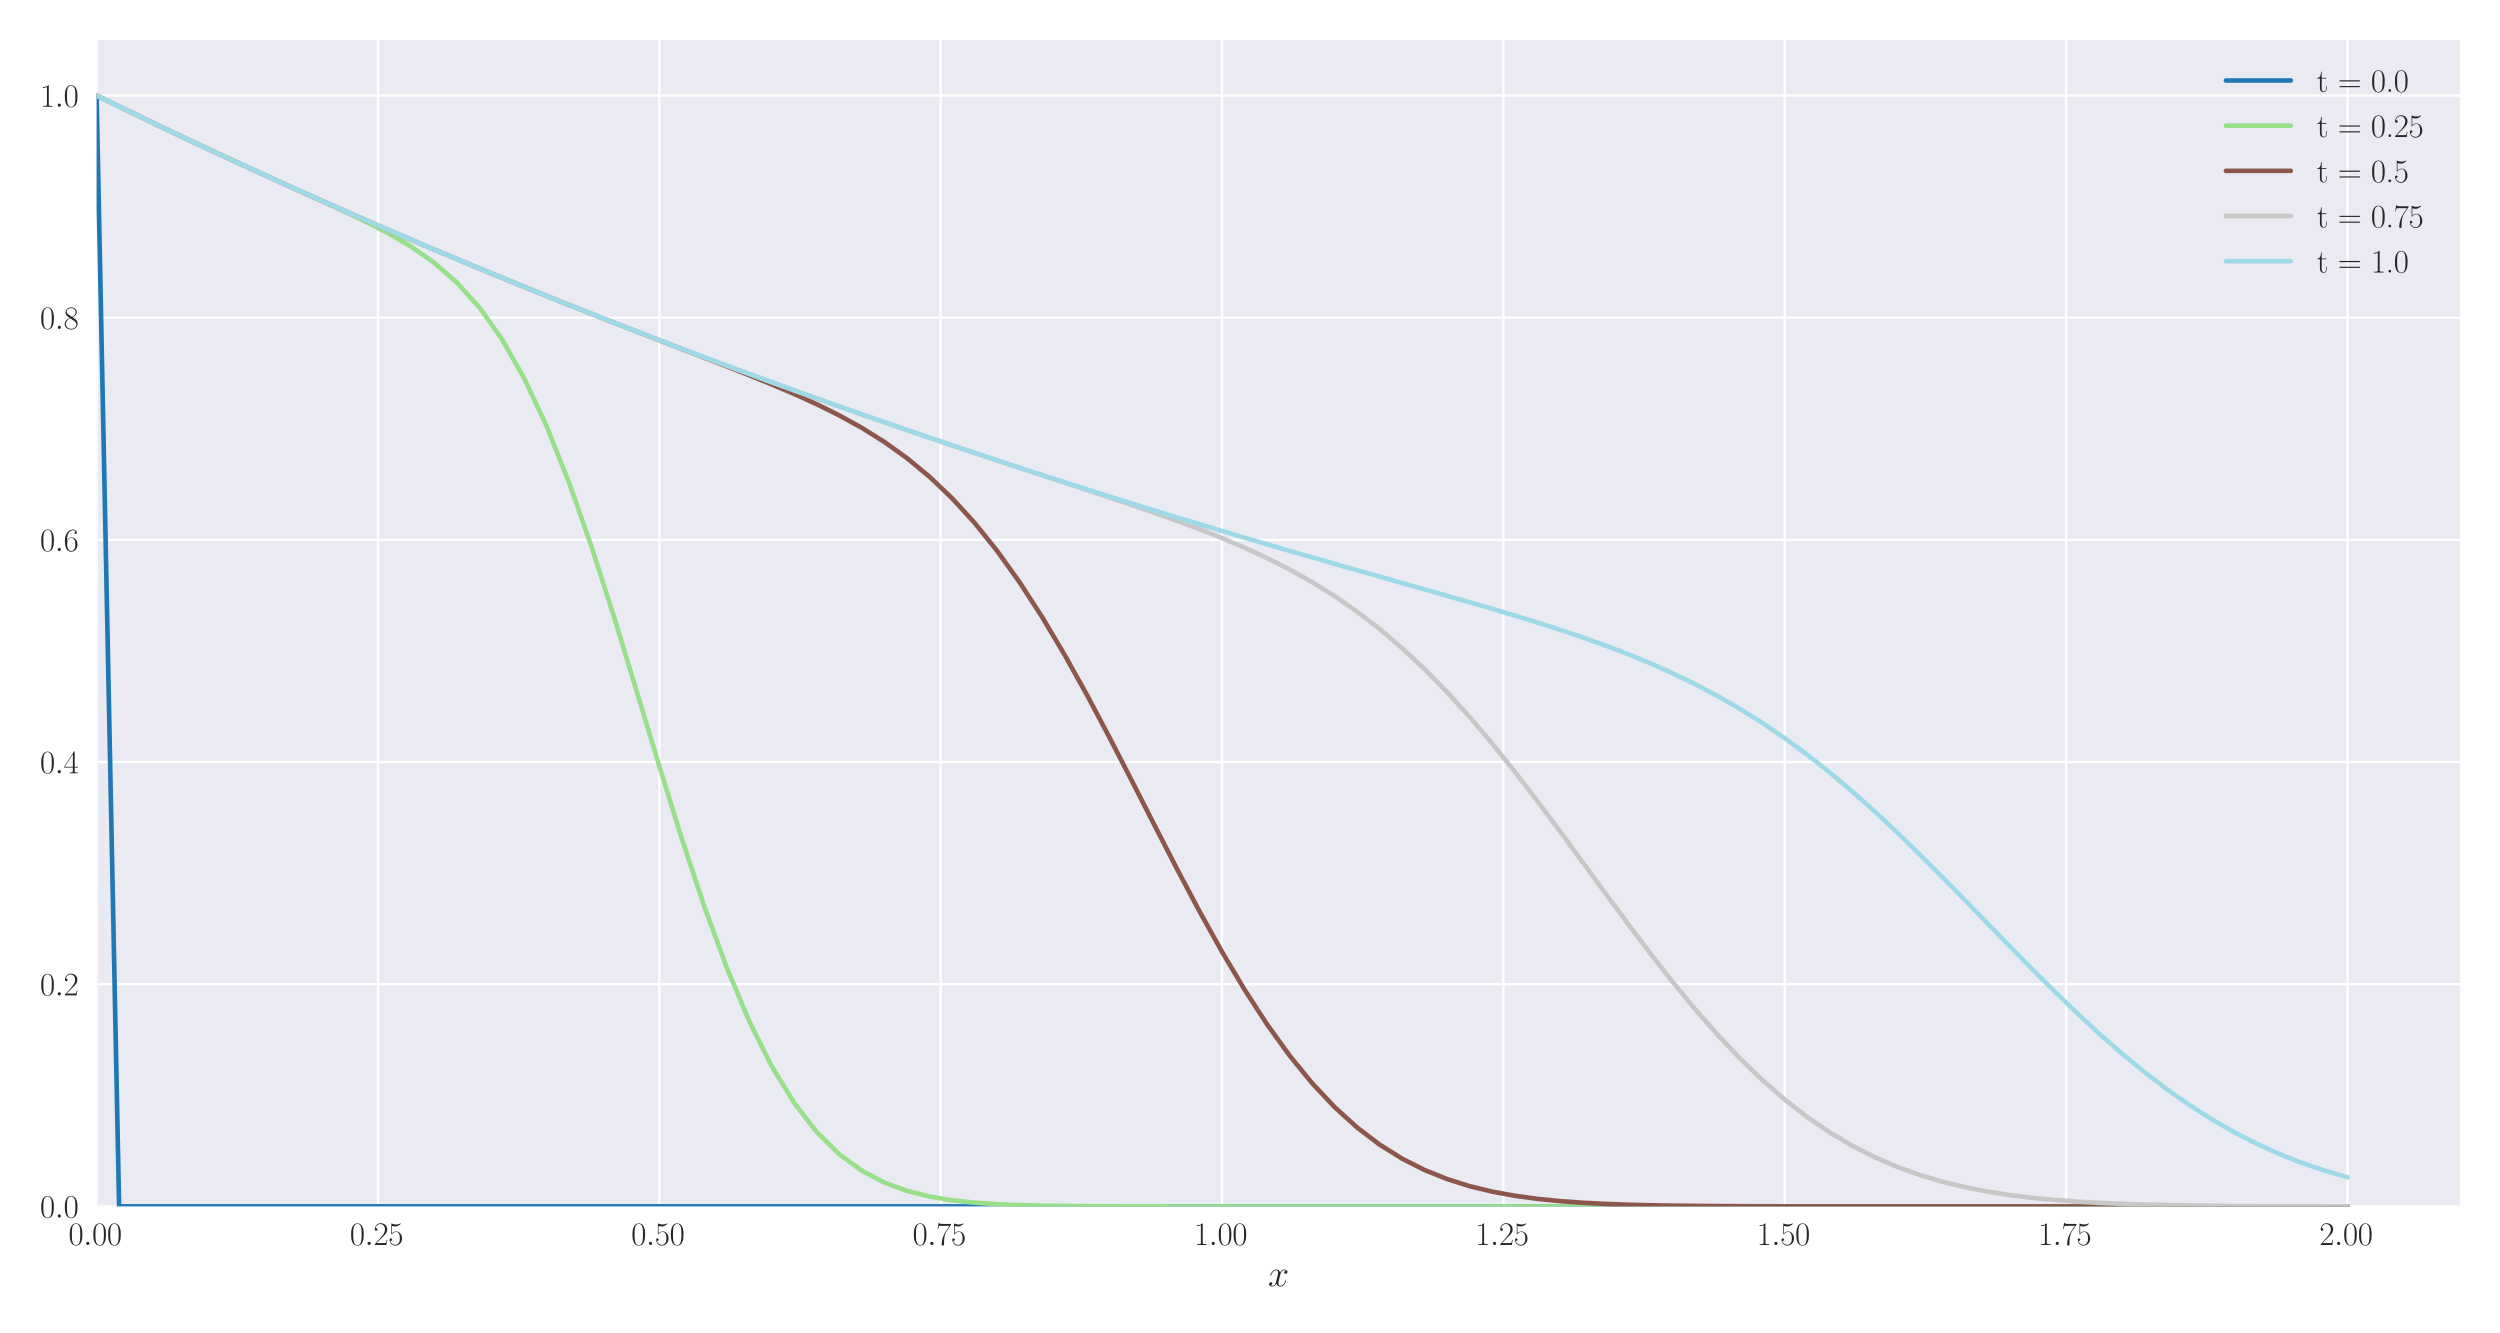 <?xml version="1.0" encoding="utf-8" standalone="no"?>
<!DOCTYPE svg PUBLIC "-//W3C//DTD SVG 1.1//EN"
  "http://www.w3.org/Graphics/SVG/1.1/DTD/svg11.dtd">
<svg xmlns:xlink="http://www.w3.org/1999/xlink" width="1080pt" height="576pt" viewBox="0 0 1080 576" xmlns="http://www.w3.org/2000/svg" version="1.1">
 <defs>
  <style type="text/css">*{stroke-linejoin: round; stroke-linecap: butt}</style>
 </defs>
 <g id="figure_1">
  <g id="patch_1">
   <path d="M 0 576 
L 1080 576 
L 1080 0 
L 0 0 
z
" style="fill: #ffffff"/>
  </g>
  <g id="axes_1">
   <g id="patch_2">
    <path d="M 41.731 521.153 
L 1062.72 521.153 
L 1062.72 17.28 
L 41.731 17.28 
z
" style="fill: #eaeaf2"/>
   </g>
   <g id="matplotlib.axis_1">
    <g id="xtick_1">
     <g id="line2d_1">
      <path d="M 41.731 521.153 
L 41.731 17.28 
" clip-path="url(#p249b9e1740)" style="fill: none; stroke: #ffffff; stroke-linecap: round"/>
     </g>
     <g id="line2d_2"/>
     <g id="text_1">
      <!-- $\mathdefault{0.00}$ -->
      <g style="fill: #262626" transform="translate(29.591 537.839) scale(0.14 -0.14)">
       <defs>
        <path id="CMR17-30" d="M 2688 2025 
C 2688 2416 2682 3080 2413 3591 
C 2176 4039 1798 4198 1466 4198 
C 1158 4198 768 4058 525 3597 
C 269 3118 243 2524 243 2025 
C 243 1661 250 1106 448 619 
C 723 -39 1216 -128 1466 -128 
C 1760 -128 2208 -7 2470 600 
C 2662 1042 2688 1559 2688 2025 
z
M 1466 -26 
C 1056 -26 813 325 723 812 
C 653 1188 653 1738 653 2096 
C 653 2588 653 2997 736 3387 
C 858 3929 1216 4096 1466 4096 
C 1728 4096 2067 3923 2189 3400 
C 2272 3036 2278 2607 2278 2096 
C 2278 1680 2278 1169 2202 792 
C 2067 95 1690 -26 1466 -26 
z
" transform="scale(0.016)"/>
        <path id="CMMI12-3a" d="M 1178 307 
C 1178 492 1024 619 870 619 
C 685 619 557 466 557 313 
C 557 128 710 0 864 0 
C 1050 0 1178 153 1178 307 
z
" transform="scale(0.016)"/>
       </defs>
       <use xlink:href="#CMR17-30" transform="scale(0.996)"/>
       <use xlink:href="#CMMI12-3a" transform="translate(45.69 0) scale(0.996)"/>
       <use xlink:href="#CMR17-30" transform="translate(72.788 0) scale(0.996)"/>
       <use xlink:href="#CMR17-30" transform="translate(118.478 0) scale(0.996)"/>
      </g>
     </g>
    </g>
    <g id="xtick_2">
     <g id="line2d_3">
      <path d="M 163.277 521.153 
L 163.277 17.28 
" clip-path="url(#p249b9e1740)" style="fill: none; stroke: #ffffff; stroke-linecap: round"/>
     </g>
     <g id="line2d_4"/>
     <g id="text_2">
      <!-- $\mathdefault{0.25}$ -->
      <g style="fill: #262626" transform="translate(151.137 537.839) scale(0.14 -0.14)">
       <defs>
        <path id="CMR17-32" d="M 2669 989 
L 2554 989 
C 2490 536 2438 459 2413 420 
C 2381 369 1920 369 1830 369 
L 602 369 
C 832 619 1280 1072 1824 1597 
C 2214 1967 2669 2402 2669 3035 
C 2669 3790 2067 4224 1395 4224 
C 691 4224 262 3604 262 3030 
C 262 2780 448 2748 525 2748 
C 589 2748 781 2787 781 3010 
C 781 3207 614 3264 525 3264 
C 486 3264 448 3258 422 3245 
C 544 3790 915 4058 1306 4058 
C 1862 4058 2227 3617 2227 3035 
C 2227 2479 1901 2000 1536 1584 
L 262 146 
L 262 0 
L 2515 0 
L 2669 989 
z
" transform="scale(0.016)"/>
        <path id="CMR17-35" d="M 730 3692 
C 794 3666 1056 3584 1325 3584 
C 1920 3584 2246 3911 2432 4100 
C 2432 4157 2432 4192 2394 4192 
C 2387 4192 2374 4192 2323 4163 
C 2099 4058 1837 3973 1517 3973 
C 1325 3973 1037 3999 723 4139 
C 653 4171 640 4171 634 4171 
C 602 4171 595 4164 595 4037 
L 595 2203 
C 595 2089 595 2057 659 2057 
C 691 2057 704 2070 736 2114 
C 941 2401 1222 2522 1542 2522 
C 1766 2522 2246 2382 2246 1289 
C 2246 1085 2246 715 2054 421 
C 1894 159 1645 25 1370 25 
C 947 25 518 320 403 814 
C 429 807 480 795 506 795 
C 589 795 749 840 749 1038 
C 749 1210 627 1280 506 1280 
C 358 1280 262 1190 262 1011 
C 262 454 704 -128 1382 -128 
C 2042 -128 2669 440 2669 1264 
C 2669 2030 2170 2624 1549 2624 
C 1222 2624 947 2503 730 2274 
L 730 3692 
z
" transform="scale(0.016)"/>
       </defs>
       <use xlink:href="#CMR17-30" transform="scale(0.996)"/>
       <use xlink:href="#CMMI12-3a" transform="translate(45.69 0) scale(0.996)"/>
       <use xlink:href="#CMR17-32" transform="translate(72.788 0) scale(0.996)"/>
       <use xlink:href="#CMR17-35" transform="translate(118.478 0) scale(0.996)"/>
      </g>
     </g>
    </g>
    <g id="xtick_3">
     <g id="line2d_5">
      <path d="M 284.823 521.153 
L 284.823 17.28 
" clip-path="url(#p249b9e1740)" style="fill: none; stroke: #ffffff; stroke-linecap: round"/>
     </g>
     <g id="line2d_6"/>
     <g id="text_3">
      <!-- $\mathdefault{0.50}$ -->
      <g style="fill: #262626" transform="translate(272.684 537.839) scale(0.14 -0.14)">
       <use xlink:href="#CMR17-30" transform="scale(0.996)"/>
       <use xlink:href="#CMMI12-3a" transform="translate(45.69 0) scale(0.996)"/>
       <use xlink:href="#CMR17-35" transform="translate(72.788 0) scale(0.996)"/>
       <use xlink:href="#CMR17-30" transform="translate(118.478 0) scale(0.996)"/>
      </g>
     </g>
    </g>
    <g id="xtick_4">
     <g id="line2d_7">
      <path d="M 406.37 521.153 
L 406.37 17.28 
" clip-path="url(#p249b9e1740)" style="fill: none; stroke: #ffffff; stroke-linecap: round"/>
     </g>
     <g id="line2d_8"/>
     <g id="text_4">
      <!-- $\mathdefault{0.75}$ -->
      <g style="fill: #262626" transform="translate(394.23 537.839) scale(0.14 -0.14)">
       <defs>
        <path id="CMR17-37" d="M 2886 3941 
L 2886 4081 
L 1382 4081 
C 634 4081 621 4165 595 4288 
L 480 4288 
L 294 3094 
L 410 3094 
C 429 3215 474 3540 550 3661 
C 589 3712 1062 3712 1171 3712 
L 2579 3712 
L 1869 2661 
C 1395 1954 1069 999 1069 165 
C 1069 89 1069 -128 1299 -128 
C 1530 -128 1530 89 1530 171 
L 1530 465 
C 1530 1508 1709 2196 2003 2636 
L 2886 3941 
z
" transform="scale(0.016)"/>
       </defs>
       <use xlink:href="#CMR17-30" transform="scale(0.996)"/>
       <use xlink:href="#CMMI12-3a" transform="translate(45.69 0) scale(0.996)"/>
       <use xlink:href="#CMR17-37" transform="translate(72.788 0) scale(0.996)"/>
       <use xlink:href="#CMR17-35" transform="translate(118.478 0) scale(0.996)"/>
      </g>
     </g>
    </g>
    <g id="xtick_5">
     <g id="line2d_9">
      <path d="M 527.916 521.153 
L 527.916 17.28 
" clip-path="url(#p249b9e1740)" style="fill: none; stroke: #ffffff; stroke-linecap: round"/>
     </g>
     <g id="line2d_10"/>
     <g id="text_5">
      <!-- $\mathdefault{1.00}$ -->
      <g style="fill: #262626" transform="translate(515.776 537.839) scale(0.14 -0.14)">
       <defs>
        <path id="CMR17-31" d="M 1702 4058 
C 1702 4192 1696 4192 1606 4192 
C 1357 3916 979 3827 621 3827 
C 602 3827 570 3827 563 3808 
C 557 3795 557 3782 557 3648 
C 755 3648 1088 3686 1344 3839 
L 1344 461 
C 1344 236 1331 160 781 160 
L 589 160 
L 589 0 
C 896 0 1216 0 1523 0 
C 1830 0 2150 0 2458 0 
L 2458 160 
L 2266 160 
C 1715 160 1702 230 1702 458 
L 1702 4058 
z
" transform="scale(0.016)"/>
       </defs>
       <use xlink:href="#CMR17-31" transform="scale(0.996)"/>
       <use xlink:href="#CMMI12-3a" transform="translate(45.69 0) scale(0.996)"/>
       <use xlink:href="#CMR17-30" transform="translate(72.788 0) scale(0.996)"/>
       <use xlink:href="#CMR17-30" transform="translate(118.478 0) scale(0.996)"/>
      </g>
     </g>
    </g>
    <g id="xtick_6">
     <g id="line2d_11">
      <path d="M 649.462 521.153 
L 649.462 17.28 
" clip-path="url(#p249b9e1740)" style="fill: none; stroke: #ffffff; stroke-linecap: round"/>
     </g>
     <g id="line2d_12"/>
     <g id="text_6">
      <!-- $\mathdefault{1.25}$ -->
      <g style="fill: #262626" transform="translate(637.323 537.839) scale(0.14 -0.14)">
       <use xlink:href="#CMR17-31" transform="scale(0.996)"/>
       <use xlink:href="#CMMI12-3a" transform="translate(45.69 0) scale(0.996)"/>
       <use xlink:href="#CMR17-32" transform="translate(72.788 0) scale(0.996)"/>
       <use xlink:href="#CMR17-35" transform="translate(118.478 0) scale(0.996)"/>
      </g>
     </g>
    </g>
    <g id="xtick_7">
     <g id="line2d_13">
      <path d="M 771.009 521.153 
L 771.009 17.28 
" clip-path="url(#p249b9e1740)" style="fill: none; stroke: #ffffff; stroke-linecap: round"/>
     </g>
     <g id="line2d_14"/>
     <g id="text_7">
      <!-- $\mathdefault{1.50}$ -->
      <g style="fill: #262626" transform="translate(758.869 537.839) scale(0.14 -0.14)">
       <use xlink:href="#CMR17-31" transform="scale(0.996)"/>
       <use xlink:href="#CMMI12-3a" transform="translate(45.69 0) scale(0.996)"/>
       <use xlink:href="#CMR17-35" transform="translate(72.788 0) scale(0.996)"/>
       <use xlink:href="#CMR17-30" transform="translate(118.478 0) scale(0.996)"/>
      </g>
     </g>
    </g>
    <g id="xtick_8">
     <g id="line2d_15">
      <path d="M 892.555 521.153 
L 892.555 17.28 
" clip-path="url(#p249b9e1740)" style="fill: none; stroke: #ffffff; stroke-linecap: round"/>
     </g>
     <g id="line2d_16"/>
     <g id="text_8">
      <!-- $\mathdefault{1.75}$ -->
      <g style="fill: #262626" transform="translate(880.416 537.839) scale(0.14 -0.14)">
       <use xlink:href="#CMR17-31" transform="scale(0.996)"/>
       <use xlink:href="#CMMI12-3a" transform="translate(45.69 0) scale(0.996)"/>
       <use xlink:href="#CMR17-37" transform="translate(72.788 0) scale(0.996)"/>
       <use xlink:href="#CMR17-35" transform="translate(118.478 0) scale(0.996)"/>
      </g>
     </g>
    </g>
    <g id="xtick_9">
     <g id="line2d_17">
      <path d="M 1014.101 521.153 
L 1014.101 17.28 
" clip-path="url(#p249b9e1740)" style="fill: none; stroke: #ffffff; stroke-linecap: round"/>
     </g>
     <g id="line2d_18"/>
     <g id="text_9">
      <!-- $\mathdefault{2.00}$ -->
      <g style="fill: #262626" transform="translate(1001.962 537.839) scale(0.14 -0.14)">
       <use xlink:href="#CMR17-32" transform="scale(0.996)"/>
       <use xlink:href="#CMMI12-3a" transform="translate(45.69 0) scale(0.996)"/>
       <use xlink:href="#CMR17-30" transform="translate(72.788 0) scale(0.996)"/>
       <use xlink:href="#CMR17-30" transform="translate(118.478 0) scale(0.996)"/>
      </g>
     </g>
    </g>
    <g id="text_10">
     <!-- $x$ -->
     <g style="fill: #262626" transform="translate(547.791 555.621) scale(0.16 -0.16)">
      <defs>
       <path id="CMMI12-78" d="M 3034 2606 
C 2829 2567 2752 2414 2752 2293 
C 2752 2139 2874 2088 2963 2088 
C 3155 2088 3290 2254 3290 2427 
C 3290 2695 2982 2816 2714 2816 
C 2323 2816 2106 2433 2048 2312 
C 1901 2816 1504 2816 1389 2816 
C 736 2816 390 1980 390 1839 
C 390 1814 416 1782 461 1782 
C 512 1782 525 1820 538 1846 
C 755 2555 1184 2689 1370 2689 
C 1658 2689 1715 2420 1715 2267 
C 1715 2127 1677 1980 1600 1673 
L 1382 798 
C 1286 415 1101 64 762 64 
C 730 64 570 64 435 147 
C 666 192 717 383 717 460 
C 717 588 621 664 499 664 
C 346 664 179 530 179 326 
C 179 57 480 -64 755 -64 
C 1062 -64 1280 179 1414 441 
C 1517 64 1837 -64 2074 -64 
C 2726 -64 3072 773 3072 913 
C 3072 945 3046 971 3008 971 
C 2950 971 2944 939 2925 888 
C 2752 326 2381 64 2093 64 
C 1869 64 1747 230 1747 492 
C 1747 632 1773 734 1875 1156 
L 2099 2024 
C 2195 2408 2413 2689 2707 2689 
C 2720 2689 2899 2689 3034 2606 
z
" transform="scale(0.016)"/>
      </defs>
      <use xlink:href="#CMMI12-78" transform="scale(0.996)"/>
     </g>
    </g>
   </g>
   <g id="matplotlib.axis_2">
    <g id="ytick_1">
     <g id="line2d_19">
      <path d="M 41.731 521.153 
L 1062.72 521.153 
" clip-path="url(#p249b9e1740)" style="fill: none; stroke: #ffffff; stroke-linecap: round"/>
     </g>
     <g id="line2d_20"/>
     <g id="text_11">
      <!-- $\mathdefault{0.0}$ -->
      <g style="fill: #262626" transform="translate(17.28 525.996) scale(0.14 -0.14)">
       <use xlink:href="#CMR17-30" transform="scale(0.996)"/>
       <use xlink:href="#CMMI12-3a" transform="translate(45.69 0) scale(0.996)"/>
       <use xlink:href="#CMR17-30" transform="translate(72.788 0) scale(0.996)"/>
      </g>
     </g>
    </g>
    <g id="ytick_2">
     <g id="line2d_21">
      <path d="M 41.731 425.177 
L 1062.72 425.177 
" clip-path="url(#p249b9e1740)" style="fill: none; stroke: #ffffff; stroke-linecap: round"/>
     </g>
     <g id="line2d_22"/>
     <g id="text_12">
      <!-- $\mathdefault{0.2}$ -->
      <g style="fill: #262626" transform="translate(17.28 430.02) scale(0.14 -0.14)">
       <use xlink:href="#CMR17-30" transform="scale(0.996)"/>
       <use xlink:href="#CMMI12-3a" transform="translate(45.69 0) scale(0.996)"/>
       <use xlink:href="#CMR17-32" transform="translate(72.788 0) scale(0.996)"/>
      </g>
     </g>
    </g>
    <g id="ytick_3">
     <g id="line2d_23">
      <path d="M 41.731 329.201 
L 1062.72 329.201 
" clip-path="url(#p249b9e1740)" style="fill: none; stroke: #ffffff; stroke-linecap: round"/>
     </g>
     <g id="line2d_24"/>
     <g id="text_13">
      <!-- $\mathdefault{0.4}$ -->
      <g style="fill: #262626" transform="translate(17.28 334.044) scale(0.14 -0.14)">
       <defs>
        <path id="CMR17-34" d="M 2150 4122 
C 2150 4256 2144 4256 2029 4256 
L 128 1254 
L 128 1088 
L 1779 1088 
L 1779 457 
C 1779 224 1766 160 1318 160 
L 1197 160 
L 1197 0 
C 1402 0 1747 0 1965 0 
C 2182 0 2528 0 2733 0 
L 2733 160 
L 2611 160 
C 2163 160 2150 224 2150 457 
L 2150 1088 
L 2803 1088 
L 2803 1254 
L 2150 1254 
L 2150 4122 
z
M 1798 3703 
L 1798 1254 
L 256 1254 
L 1798 3703 
z
" transform="scale(0.016)"/>
       </defs>
       <use xlink:href="#CMR17-30" transform="scale(0.996)"/>
       <use xlink:href="#CMMI12-3a" transform="translate(45.69 0) scale(0.996)"/>
       <use xlink:href="#CMR17-34" transform="translate(72.788 0) scale(0.996)"/>
      </g>
     </g>
    </g>
    <g id="ytick_4">
     <g id="line2d_25">
      <path d="M 41.731 233.226 
L 1062.72 233.226 
" clip-path="url(#p249b9e1740)" style="fill: none; stroke: #ffffff; stroke-linecap: round"/>
     </g>
     <g id="line2d_26"/>
     <g id="text_14">
      <!-- $\mathdefault{0.6}$ -->
      <g style="fill: #262626" transform="translate(17.28 238.069) scale(0.14 -0.14)">
       <defs>
        <path id="CMR17-36" d="M 678 2176 
C 678 3690 1395 4032 1811 4032 
C 1946 4032 2272 4009 2400 3776 
C 2298 3776 2106 3776 2106 3553 
C 2106 3381 2246 3323 2336 3323 
C 2394 3323 2566 3348 2566 3560 
C 2566 3954 2246 4179 1805 4179 
C 1043 4179 243 3390 243 1984 
C 243 253 966 -128 1478 -128 
C 2099 -128 2688 427 2688 1283 
C 2688 2081 2170 2662 1517 2662 
C 1126 2662 838 2407 678 1960 
L 678 2176 
z
M 1478 25 
C 691 25 691 1200 691 1436 
C 691 1896 909 2560 1504 2560 
C 1613 2560 1926 2560 2138 2120 
C 2253 1870 2253 1609 2253 1289 
C 2253 944 2253 690 2118 434 
C 1978 171 1773 25 1478 25 
z
" transform="scale(0.016)"/>
       </defs>
       <use xlink:href="#CMR17-30" transform="scale(0.996)"/>
       <use xlink:href="#CMMI12-3a" transform="translate(45.69 0) scale(0.996)"/>
       <use xlink:href="#CMR17-36" transform="translate(72.788 0) scale(0.996)"/>
      </g>
     </g>
    </g>
    <g id="ytick_5">
     <g id="line2d_27">
      <path d="M 41.731 137.25 
L 1062.72 137.25 
" clip-path="url(#p249b9e1740)" style="fill: none; stroke: #ffffff; stroke-linecap: round"/>
     </g>
     <g id="line2d_28"/>
     <g id="text_15">
      <!-- $\mathdefault{0.8}$ -->
      <g style="fill: #262626" transform="translate(17.28 142.093) scale(0.14 -0.14)">
       <defs>
        <path id="CMR17-38" d="M 1741 2264 
C 2144 2467 2554 2773 2554 3263 
C 2554 3841 1990 4179 1472 4179 
C 890 4179 378 3759 378 3180 
C 378 3021 416 2747 666 2505 
C 730 2442 998 2251 1171 2130 
C 883 1983 211 1634 211 934 
C 211 279 838 -128 1459 -128 
C 2144 -128 2720 362 2720 1010 
C 2720 1590 2330 1857 2074 2029 
L 1741 2264 
z
M 902 2822 
C 851 2854 595 3051 595 3351 
C 595 3739 998 4032 1459 4032 
C 1965 4032 2336 3676 2336 3262 
C 2336 2669 1670 2331 1638 2331 
C 1632 2331 1626 2331 1574 2370 
L 902 2822 
z
M 2080 1519 
C 2176 1449 2483 1240 2483 851 
C 2483 381 2010 25 1472 25 
C 890 25 448 438 448 940 
C 448 1443 838 1862 1280 2060 
L 2080 1519 
z
" transform="scale(0.016)"/>
       </defs>
       <use xlink:href="#CMR17-30" transform="scale(0.996)"/>
       <use xlink:href="#CMMI12-3a" transform="translate(45.69 0) scale(0.996)"/>
       <use xlink:href="#CMR17-38" transform="translate(72.788 0) scale(0.996)"/>
      </g>
     </g>
    </g>
    <g id="ytick_6">
     <g id="line2d_29">
      <path d="M 41.731 41.274 
L 1062.72 41.274 
" clip-path="url(#p249b9e1740)" style="fill: none; stroke: #ffffff; stroke-linecap: round"/>
     </g>
     <g id="line2d_30"/>
     <g id="text_16">
      <!-- $\mathdefault{1.0}$ -->
      <g style="fill: #262626" transform="translate(17.28 46.117) scale(0.14 -0.14)">
       <use xlink:href="#CMR17-31" transform="scale(0.996)"/>
       <use xlink:href="#CMMI12-3a" transform="translate(45.69 0) scale(0.996)"/>
       <use xlink:href="#CMR17-30" transform="translate(72.788 0) scale(0.996)"/>
      </g>
     </g>
    </g>
   </g>
   <g id="line2d_31">
    <path d="M 41.731 41.274 
L 51.454 521.153 
L 61.178 521.153 
L 70.902 521.153 
L 80.625 521.153 
L 90.349 521.153 
L 100.073 521.153 
L 109.797 521.153 
L 119.52 521.153 
L 129.244 521.153 
L 138.968 521.153 
L 148.691 521.153 
L 158.415 521.153 
L 168.139 521.153 
L 177.863 521.153 
L 187.586 521.153 
L 197.31 521.153 
L 207.034 521.153 
L 216.757 521.153 
L 226.481 521.153 
L 236.205 521.153 
L 245.928 521.153 
L 255.652 521.153 
L 265.376 521.153 
L 275.1 521.153 
L 284.823 521.153 
L 294.547 521.153 
L 304.271 521.153 
L 313.994 521.153 
L 323.718 521.153 
L 333.442 521.153 
L 343.166 521.153 
L 352.889 521.153 
L 362.613 521.153 
L 372.337 521.153 
L 382.06 521.153 
L 391.784 521.153 
L 401.508 521.153 
L 411.232 521.153 
L 420.955 521.153 
L 430.679 521.153 
L 440.403 521.153 
L 450.126 521.153 
L 459.85 521.153 
L 469.574 521.153 
L 479.297 521.153 
L 489.021 521.153 
L 498.745 521.153 
L 508.469 521.153 
L 518.192 521.153 
L 527.916 521.153 
L 537.64 521.153 
L 547.363 521.153 
L 557.087 521.153 
L 566.811 521.153 
L 576.535 521.153 
L 586.258 521.153 
L 595.982 521.153 
L 605.706 521.153 
L 615.429 521.153 
L 625.153 521.153 
L 634.877 521.153 
L 644.601 521.153 
L 654.324 521.153 
L 664.048 521.153 
L 673.772 521.153 
L 683.495 521.153 
L 693.219 521.153 
L 702.943 521.153 
L 712.666 521.153 
L 722.39 521.153 
L 732.114 521.153 
L 741.838 521.153 
L 751.561 521.153 
L 761.285 521.153 
L 771.009 521.153 
L 780.732 521.153 
L 790.456 521.153 
L 800.18 521.153 
L 809.904 521.153 
L 819.627 521.153 
L 829.351 521.153 
L 839.075 521.153 
L 848.798 521.153 
L 858.522 521.153 
L 868.246 521.153 
L 877.97 521.153 
L 887.693 521.153 
L 897.417 521.153 
L 907.141 521.153 
L 916.864 521.153 
L 926.588 521.153 
L 936.312 521.153 
L 946.035 521.153 
L 955.759 521.153 
L 965.483 521.153 
L 975.207 521.153 
L 984.93 521.153 
L 994.654 521.153 
L 1004.378 521.153 
L 1014.101 521.153 
" clip-path="url(#p249b9e1740)" style="fill: none; stroke: #1f77b4; stroke-width: 2; stroke-linecap: round"/>
   </g>
   <g id="line2d_32">
    <path d="M 41.731 41.274 
L 51.454 46.025 
L 61.178 50.73 
L 70.902 55.388 
L 80.625 60 
L 90.349 64.566 
L 100.073 69.087 
L 109.797 73.566 
L 119.52 78.007 
L 129.244 82.421 
L 138.968 86.839 
L 148.691 91.319 
L 158.415 95.977 
L 168.139 101.008 
L 177.863 106.716 
L 187.586 113.532 
L 197.31 122.003 
L 207.034 132.754 
L 216.757 146.407 
L 226.481 163.481 
L 236.205 184.271 
L 245.928 208.758 
L 255.652 236.552 
L 265.376 266.905 
L 275.1 298.783 
L 284.823 330.987 
L 294.547 362.3 
L 304.271 391.634 
L 313.994 418.131 
L 323.718 441.236 
L 333.442 460.703 
L 343.166 476.569 
L 352.889 489.089 
L 362.613 498.663 
L 372.337 505.765 
L 382.06 510.88 
L 391.784 514.459 
L 401.508 516.894 
L 411.232 518.506 
L 420.955 519.546 
L 430.679 520.199 
L 440.403 520.6 
L 450.126 520.839 
L 459.85 520.979 
L 469.574 521.058 
L 479.297 521.103 
L 489.021 521.127 
L 498.745 521.14 
L 508.469 521.146 
L 518.192 521.15 
L 527.916 521.151 
L 537.64 521.152 
L 547.363 521.153 
L 557.087 521.153 
L 566.811 521.153 
L 576.535 521.153 
L 586.258 521.153 
L 595.982 521.153 
L 605.706 521.153 
L 615.429 521.153 
L 625.153 521.153 
L 634.877 521.153 
L 644.601 521.153 
L 654.324 521.153 
L 664.048 521.153 
L 673.772 521.153 
L 683.495 521.153 
L 693.219 521.153 
L 702.943 521.153 
L 712.666 521.153 
L 722.39 521.153 
L 732.114 521.153 
L 741.838 521.153 
L 751.561 521.153 
L 761.285 521.153 
L 771.009 521.153 
L 780.732 521.153 
L 790.456 521.153 
L 800.18 521.153 
L 809.904 521.153 
L 819.627 521.153 
L 829.351 521.153 
L 839.075 521.153 
L 848.798 521.153 
L 858.522 521.153 
L 868.246 521.153 
L 877.97 521.153 
L 887.693 521.153 
L 897.417 521.153 
L 907.141 521.153 
L 916.864 521.153 
L 926.588 521.153 
L 936.312 521.153 
L 946.035 521.153 
L 955.759 521.153 
L 965.483 521.153 
L 975.207 521.153 
L 984.93 521.153 
L 994.654 521.153 
L 1004.378 521.153 
L 1014.101 521.153 
" clip-path="url(#p249b9e1740)" style="fill: none; stroke: #98df8a; stroke-width: 2; stroke-linecap: round"/>
   </g>
   <g id="line2d_33">
    <path d="M 41.731 41.274 
L 51.454 46.025 
L 61.178 50.73 
L 70.902 55.388 
L 80.625 59.999 
L 90.349 64.565 
L 100.073 69.086 
L 109.797 73.562 
L 119.52 77.994 
L 129.244 82.382 
L 138.968 86.727 
L 148.691 91.028 
L 158.415 95.287 
L 168.139 99.504 
L 177.863 103.679 
L 187.586 107.812 
L 197.31 111.905 
L 207.034 115.957 
L 216.757 119.969 
L 226.481 123.942 
L 236.205 127.875 
L 245.928 131.771 
L 255.652 135.629 
L 265.376 139.453 
L 275.1 143.245 
L 284.823 147.011 
L 294.547 150.763 
L 304.271 154.514 
L 313.994 158.291 
L 323.718 162.131 
L 333.442 166.085 
L 343.166 170.227 
L 352.889 174.652 
L 362.613 179.479 
L 372.337 184.851 
L 382.06 190.932 
L 391.784 197.897 
L 401.508 205.925 
L 411.232 215.181 
L 420.955 225.801 
L 430.679 237.877 
L 440.403 251.44 
L 450.126 266.448 
L 459.85 282.783 
L 469.574 300.246 
L 479.297 318.574 
L 489.021 337.445 
L 498.745 356.502 
L 508.469 375.378 
L 518.192 393.716 
L 527.916 411.188 
L 537.64 427.522 
L 547.363 442.504 
L 557.087 455.992 
L 566.811 467.912 
L 576.535 478.257 
L 586.258 487.074 
L 595.982 494.459 
L 605.706 500.537 
L 615.429 505.454 
L 625.153 509.365 
L 634.877 512.425 
L 644.601 514.781 
L 654.324 516.565 
L 664.048 517.894 
L 673.772 518.87 
L 683.495 519.576 
L 693.219 520.078 
L 702.943 520.43 
L 712.666 520.673 
L 722.39 520.838 
L 732.114 520.95 
L 741.838 521.023 
L 751.561 521.071 
L 761.285 521.102 
L 771.009 521.122 
L 780.732 521.134 
L 790.456 521.142 
L 800.18 521.146 
L 809.904 521.149 
L 819.627 521.151 
L 829.351 521.152 
L 839.075 521.152 
L 848.798 521.153 
L 858.522 521.153 
L 868.246 521.153 
L 877.97 521.153 
L 887.693 521.153 
L 897.417 521.153 
L 907.141 521.153 
L 916.864 521.153 
L 926.588 521.153 
L 936.312 521.153 
L 946.035 521.153 
L 955.759 521.153 
L 965.483 521.153 
L 975.207 521.153 
L 984.93 521.153 
L 994.654 521.153 
L 1004.378 521.153 
L 1014.101 521.153 
" clip-path="url(#p249b9e1740)" style="fill: none; stroke: #8c564b; stroke-width: 2; stroke-linecap: round"/>
   </g>
   <g id="line2d_34">
    <path d="M 41.731 41.274 
L 51.454 46.025 
L 61.178 50.73 
L 70.902 55.388 
L 80.625 59.999 
L 90.349 64.565 
L 100.073 69.086 
L 109.797 73.562 
L 119.52 77.994 
L 129.244 82.382 
L 138.968 86.726 
L 148.691 91.028 
L 158.415 95.287 
L 168.139 99.503 
L 177.863 103.678 
L 187.586 107.812 
L 197.31 111.904 
L 207.034 115.957 
L 216.757 119.969 
L 226.481 123.941 
L 236.205 127.874 
L 245.928 131.768 
L 255.652 135.623 
L 265.376 139.441 
L 275.1 143.22 
L 284.823 146.962 
L 294.547 150.667 
L 304.271 154.336 
L 313.994 157.968 
L 323.718 161.564 
L 333.442 165.124 
L 343.166 168.65 
L 352.889 172.14 
L 362.613 175.596 
L 372.337 179.018 
L 382.06 182.407 
L 391.784 185.762 
L 401.508 189.086 
L 411.232 192.379 
L 420.955 195.643 
L 430.679 198.882 
L 440.403 202.099 
L 450.126 205.3 
L 459.85 208.495 
L 469.574 211.696 
L 479.297 214.92 
L 489.021 218.191 
L 498.745 221.538 
L 508.469 225.001 
L 518.192 228.625 
L 527.916 232.469 
L 537.64 236.598 
L 547.363 241.086 
L 557.087 246.012 
L 566.811 251.46 
L 576.535 257.512 
L 586.258 264.244 
L 595.982 271.723 
L 605.706 279.996 
L 615.429 289.093 
L 625.153 299.014 
L 634.877 309.731 
L 644.601 321.186 
L 654.324 333.288 
L 664.048 345.921 
L 673.772 358.94 
L 683.495 372.184 
L 693.219 385.481 
L 702.943 398.654 
L 712.666 411.529 
L 722.39 423.946 
L 732.114 435.761 
L 741.838 446.854 
L 751.561 457.132 
L 761.285 466.529 
L 771.009 475.009 
L 780.732 482.562 
L 790.456 489.204 
L 800.18 494.971 
L 809.904 499.915 
L 819.627 504.101 
L 829.351 507.602 
L 839.075 510.494 
L 848.798 512.854 
L 858.522 514.757 
L 868.246 516.274 
L 877.97 517.469 
L 887.693 518.399 
L 897.417 519.115 
L 907.141 519.66 
L 916.864 520.07 
L 926.588 520.376 
L 936.312 520.6 
L 946.035 520.764 
L 955.759 520.882 
L 965.483 520.966 
L 975.207 521.025 
L 984.93 521.066 
L 994.654 521.095 
L 1004.378 521.114 
L 1014.101 521.128 
" clip-path="url(#p249b9e1740)" style="fill: none; stroke: #c7c7c7; stroke-width: 2; stroke-linecap: round"/>
   </g>
   <g id="line2d_35">
    <path d="M 41.731 41.274 
L 51.454 46.025 
L 61.178 50.73 
L 70.902 55.388 
L 80.625 59.999 
L 90.349 64.565 
L 100.073 69.086 
L 109.797 73.562 
L 119.52 77.994 
L 129.244 82.382 
L 138.968 86.726 
L 148.691 91.028 
L 158.415 95.286 
L 168.139 99.503 
L 177.863 103.678 
L 187.586 107.811 
L 197.31 111.904 
L 207.034 115.956 
L 216.757 119.968 
L 226.481 123.941 
L 236.205 127.873 
L 245.928 131.768 
L 255.652 135.623 
L 265.376 139.44 
L 275.1 143.22 
L 284.823 146.962 
L 294.547 150.667 
L 304.271 154.335 
L 313.994 157.967 
L 323.718 161.563 
L 333.442 165.124 
L 343.166 168.649 
L 352.889 172.139 
L 362.613 175.595 
L 372.337 179.017 
L 382.06 182.404 
L 391.784 185.758 
L 401.508 189.079 
L 411.232 192.367 
L 420.955 195.623 
L 430.679 198.846 
L 440.403 202.037 
L 450.126 205.197 
L 459.85 208.326 
L 469.574 211.423 
L 479.297 214.49 
L 489.021 217.527 
L 498.745 220.533 
L 508.469 223.51 
L 518.192 226.459 
L 527.916 229.378 
L 537.64 232.27 
L 547.363 235.134 
L 557.087 237.973 
L 566.811 240.788 
L 576.535 243.582 
L 586.258 246.357 
L 595.982 249.118 
L 605.706 251.872 
L 615.429 254.627 
L 625.153 257.393 
L 634.877 260.185 
L 644.601 263.019 
L 654.324 265.917 
L 664.048 268.906 
L 673.772 272.016 
L 683.495 275.281 
L 693.219 278.743 
L 702.943 282.444 
L 712.666 286.432 
L 722.39 290.753 
L 732.114 295.456 
L 741.838 300.585 
L 751.561 306.181 
L 761.285 312.276 
L 771.009 318.894 
L 780.732 326.044 
L 790.456 333.725 
L 800.18 341.916 
L 809.904 350.585 
L 819.627 359.68 
L 829.351 369.135 
L 839.075 378.873 
L 848.798 388.802 
L 858.522 398.824 
L 868.246 408.837 
L 877.97 418.738 
L 887.693 428.425 
L 897.417 437.803 
L 907.141 446.788 
L 916.864 455.306 
L 926.588 463.295 
L 936.312 470.711 
L 946.035 477.523 
L 955.759 483.716 
L 965.483 489.288 
L 975.207 494.25 
L 984.93 498.625 
L 994.654 502.442 
L 1004.378 505.74 
L 1014.101 508.562 
" clip-path="url(#p249b9e1740)" style="fill: none; stroke: #9edae5; stroke-width: 2; stroke-linecap: round"/>
   </g>
   <g id="patch_3">
    <path d="M 41.731 521.153 
L 41.731 17.28 
" style="fill: none"/>
   </g>
   <g id="patch_4">
    <path d="M 1062.72 521.153 
L 1062.72 17.28 
" style="fill: none"/>
   </g>
   <g id="patch_5">
    <path d="M 41.731 521.153 
L 1062.72 521.153 
" style="fill: none"/>
   </g>
   <g id="patch_6">
    <path d="M 41.731 17.28 
L 1062.72 17.28 
" style="fill: none"/>
   </g>
   <g id="legend_1">
    <g id="line2d_36">
     <path d="M 961.603 34.78 
L 975.603 34.78 
L 989.603 34.78 
" style="fill: none; stroke: #1f77b4; stroke-width: 2; stroke-linecap: round"/>
    </g>
    <g id="text_17">
     <!-- t = 0.0 -->
     <g style="fill: #262626" transform="translate(1000.803 39.68) scale(0.14 -0.14)">
      <defs>
       <path id="CMR17-74" d="M 966 2560 
L 1862 2560 
L 1862 2725 
L 966 2725 
L 966 3904 
L 851 3904 
C 838 3245 614 2668 70 2668 
L 70 2560 
L 627 2560 
L 627 771 
C 627 650 627 -64 1370 -64 
C 1747 -64 1965 306 1965 777 
L 1965 1140 
L 1850 1140 
L 1850 783 
C 1850 344 1677 51 1408 51 
C 1222 51 966 178 966 758 
L 966 2560 
z
" transform="scale(0.016)"/>
       <path id="CMR17-3d" d="M 4115 2017 
C 4211 2017 4307 2017 4307 2125 
C 4307 2240 4198 2240 4090 2240 
L 512 2240 
C 403 2240 294 2240 294 2125 
C 294 2017 390 2017 486 2017 
L 4115 2017 
z
M 4090 896 
C 4198 896 4307 896 4307 1011 
C 4307 1119 4211 1119 4115 1119 
L 486 1119 
C 390 1119 294 1119 294 1011 
C 294 896 403 896 512 896 
L 4090 896 
z
" transform="scale(0.016)"/>
       <path id="CMR17-2e" d="M 1062 261 
C 1062 420 934 522 800 522 
C 672 522 538 420 538 261 
C 538 102 666 0 800 0 
C 928 0 1062 102 1062 261 
z
" transform="scale(0.016)"/>
      </defs>
      <use xlink:href="#CMR17-74" transform="scale(0.996)"/>
      <use xlink:href="#CMR17-3d" transform="translate(65.357 0) scale(0.996)"/>
      <use xlink:href="#CMR17-30" transform="translate(167.147 0) scale(0.996)"/>
      <use xlink:href="#CMR17-2e" transform="translate(212.838 0) scale(0.996)"/>
      <use xlink:href="#CMR17-30" transform="translate(237.709 0) scale(0.996)"/>
     </g>
    </g>
    <g id="line2d_37">
     <path d="M 961.603 54.292 
L 975.603 54.292 
L 989.603 54.292 
" style="fill: none; stroke: #98df8a; stroke-width: 2; stroke-linecap: round"/>
    </g>
    <g id="text_18">
     <!-- t = 0.25 -->
     <g style="fill: #262626" transform="translate(1000.803 59.192) scale(0.14 -0.14)">
      <use xlink:href="#CMR17-74" transform="scale(0.996)"/>
      <use xlink:href="#CMR17-3d" transform="translate(65.357 0) scale(0.996)"/>
      <use xlink:href="#CMR17-30" transform="translate(167.147 0) scale(0.996)"/>
      <use xlink:href="#CMR17-2e" transform="translate(212.838 0) scale(0.996)"/>
      <use xlink:href="#CMR17-32" transform="translate(237.709 0) scale(0.996)"/>
      <use xlink:href="#CMR17-35" transform="translate(283.4 0) scale(0.996)"/>
     </g>
    </g>
    <g id="line2d_38">
     <path d="M 961.603 73.804 
L 975.603 73.804 
L 989.603 73.804 
" style="fill: none; stroke: #8c564b; stroke-width: 2; stroke-linecap: round"/>
    </g>
    <g id="text_19">
     <!-- t = 0.5 -->
     <g style="fill: #262626" transform="translate(1000.803 78.704) scale(0.14 -0.14)">
      <use xlink:href="#CMR17-74" transform="scale(0.996)"/>
      <use xlink:href="#CMR17-3d" transform="translate(65.357 0) scale(0.996)"/>
      <use xlink:href="#CMR17-30" transform="translate(167.147 0) scale(0.996)"/>
      <use xlink:href="#CMR17-2e" transform="translate(212.838 0) scale(0.996)"/>
      <use xlink:href="#CMR17-35" transform="translate(237.709 0) scale(0.996)"/>
     </g>
    </g>
    <g id="line2d_39">
     <path d="M 961.603 93.316 
L 975.603 93.316 
L 989.603 93.316 
" style="fill: none; stroke: #c7c7c7; stroke-width: 2; stroke-linecap: round"/>
    </g>
    <g id="text_20">
     <!-- t = 0.75 -->
     <g style="fill: #262626" transform="translate(1000.803 98.216) scale(0.14 -0.14)">
      <use xlink:href="#CMR17-74" transform="scale(0.996)"/>
      <use xlink:href="#CMR17-3d" transform="translate(65.357 0) scale(0.996)"/>
      <use xlink:href="#CMR17-30" transform="translate(167.147 0) scale(0.996)"/>
      <use xlink:href="#CMR17-2e" transform="translate(212.838 0) scale(0.996)"/>
      <use xlink:href="#CMR17-37" transform="translate(237.709 0) scale(0.996)"/>
      <use xlink:href="#CMR17-35" transform="translate(283.4 0) scale(0.996)"/>
     </g>
    </g>
    <g id="line2d_40">
     <path d="M 961.603 112.828 
L 975.603 112.828 
L 989.603 112.828 
" style="fill: none; stroke: #9edae5; stroke-width: 2; stroke-linecap: round"/>
    </g>
    <g id="text_21">
     <!-- t = 1.0 -->
     <g style="fill: #262626" transform="translate(1000.803 117.728) scale(0.14 -0.14)">
      <use xlink:href="#CMR17-74" transform="scale(0.996)"/>
      <use xlink:href="#CMR17-3d" transform="translate(65.357 0) scale(0.996)"/>
      <use xlink:href="#CMR17-31" transform="translate(167.147 0) scale(0.996)"/>
      <use xlink:href="#CMR17-2e" transform="translate(212.838 0) scale(0.996)"/>
      <use xlink:href="#CMR17-30" transform="translate(237.709 0) scale(0.996)"/>
     </g>
    </g>
   </g>
  </g>
 </g>
 <defs>
  <clipPath id="p249b9e1740">
   <rect x="41.731" y="17.28" width="1020.989" height="503.873"/>
  </clipPath>
 </defs>
</svg>
